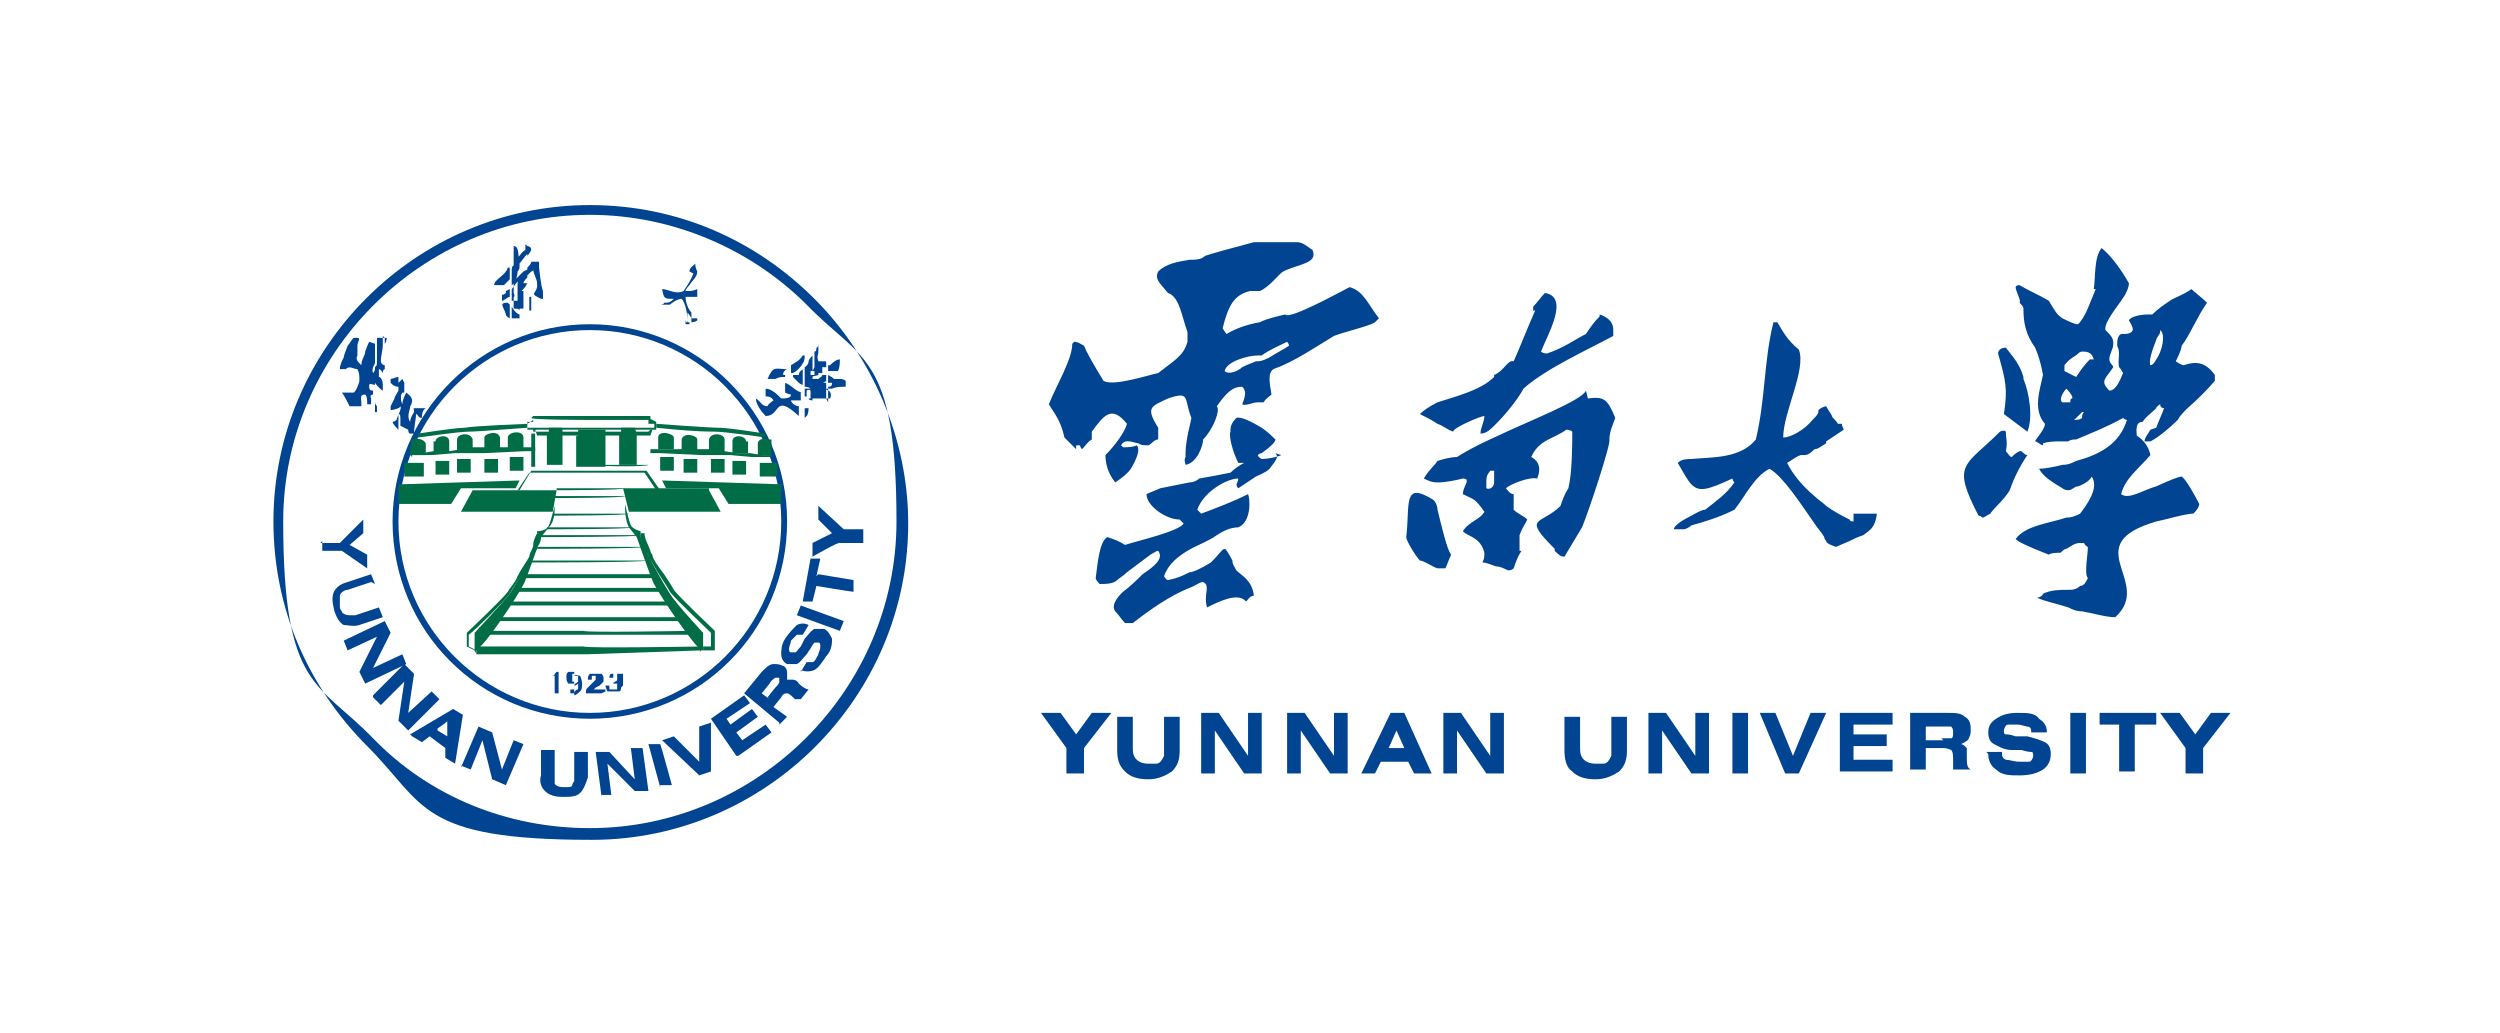 <?xml version="1.0" encoding="UTF-8"?>
<svg xmlns="http://www.w3.org/2000/svg" version="1.1" viewBox="0 0 128 52.9">
  <defs>
    <style>
      .cls-1 {
        fill: #006d46;
      }

      .cls-2 {
        fill: #004492;
      }
    </style>
  </defs>
  <!-- Generator: Adobe Illustrator 28.7.1, SVG Export Plug-In . SVG Version: 1.2.0 Build 142)  -->
  <g>
    <g id="_图层_1" data-name="图层_1">
      <g>
        <path class="cls-2" d="M30.2,11c-8.6,0-15.7,7.1-15.7,15.7s1.8,8.2,4.6,11.1c2.9,3,6.9,4.6,11.1,4.6,8.6,0,15.7-7.1,15.7-15.7s-1.8-8.2-4.6-11.1c-2.8-2.8-6.8-4.6-11.1-4.6ZM30.2,10.5c4.5,0,8.5,1.8,11.5,4.8,3,3,4.8,7.2,4.8,11.5,0,8.9-7.3,16.2-16.2,16.2s-8.5-1.8-11.5-4.8-4.8-7-4.8-11.5c0-8.9,7.3-16.2,16.2-16.2Z"/>
        <path class="cls-2" d="M30.2,16.6c5.5,0,10.1,4.5,10.1,10.1s-4.5,10.1-10.1,10.1-10.1-4.5-10.1-10.1c0-5.5,4.5-10.1,10.1-10.1h0ZM30.2,16.9c-5.4,0-9.8,4.4-9.8,9.8s4.4,9.8,9.8,9.8,9.8-4.4,9.8-9.8-4.4-9.8-9.8-9.8Z"/>
        <path class="cls-2" d="M29.4,35.5h0c0-.1.1-.2.2-.2,0-.1,0-.2,0-.3,0,0-.1.1-.2.1h0c0-.1.1-.1.2-.2,0,0,0,0,0-.1,0,0,0-.2,0-.2,0,0,0,0-.2,0h0c.1-.1.2,0,.3,0,0,0,.1.2.1.4s0,.3-.1.4c0,0-.2.2-.3.2ZM30.8,35.5h-.8c0-.2,0-.2.1-.3,0,0,.1-.1.2-.2,0,0,.1-.1.2-.2,0,0,0,0,0-.1,0,0,0,0,0-.1,0,0,0,0-.1,0s0,0-.1,0c0,0,0,.1,0,.2h-.2c0-.1,0-.2.1-.3,0,0,.2,0,.3,0s.2,0,.3,0c0,0,.1.1.1.2s0,.2,0,.2c0,0-.1.1-.2.2,0,0-.2.1-.2.1,0,0,0,0-.1.1h.6c0,.1,0,.1,0,.1ZM31.8,35.2c0,0,0,.2-.1.2,0,0-.2,0-.3,0-.1,0-.2,0-.3,0,0,0-.1-.2-.1-.3h.2c0,0,0,.1,0,.2,0,0,.1,0,.2,0s.1,0,.2,0c0,0,0,0,0-.2s0-.1,0-.1c0,0-.1,0-.2,0h0c0-.1.2-.1.2-.2,0,0,0,0,0-.2s0,0,0-.1c0,0,0,0-.1,0s-.1,0-.1,0c0,0,0,0,0,.2h-.2c0,0,0-.2.1-.2,0,0,.2,0,.3,0,.1,0,.2,0,.3,0,0,0,0,.1,0,.2s0,.1,0,.2c0,0,0,0-.2,0,0,0,.1,0,.2,0,0,0,0,0,0,.2h0ZM28.6,35.5h-.2v-.9h-.2c.1,0,.2,0,.2-.1,0,0,0,0,.1-.1h.1v1.1h0ZM29.4,34.4h0c0,.1,0,.1,0,.1,0,0,0,0-.1,0,0,0,0,0,0,.2s0,.1,0,.2c0,0,0,0,.1,0h0c0,.1,0,.1,0,.1-.1,0-.2,0-.3,0,0,0-.1-.1-.1-.3s0-.2.1-.3c0,0,.2,0,.3,0h0,0ZM29.4,35.4h0c0,.1,0,.1,0,.1-.1,0-.2,0-.2,0,0,0,0-.1,0-.2h.2s0,0,0,.1c0,0,0,0,.1,0,0,0,0,0,0,0Z"/>
        <path class="cls-1" d="M27.4,22.2v1.7c0,0-.2,0-.2,0v-1.7c0,0,.2,0,.2,0Z"/>
        <path class="cls-1" d="M27.3,23.8s2.4,0,3,0c.7,0,2.9,0,2.9,0h0c0,.1-2.3.1-2.9,0-.7,0-3,0-3,0,0,0,0-.1,0-.1Z"/>
        <path class="cls-1" d="M33.2,23.9v-1.6s0,0,0,0v1.6s0,0,0,0ZM28,22.2v1.6s.8,0,.8,0v-1.6s0-.3,0-.3h-.7s0,.3,0,.3h0ZM29.5,22.2v1.7s1.5,0,1.5,0v-1.9c-.1,0-1.4,0-1.4,0v.3c-.1,0-.1,0-.1,0ZM31.7,22.2v1.6h.9v-1.6s-.1-.3-.1-.3h-.7s0,.2,0,.2ZM26,22.4c0-.3.8-.4.8,0,0,.3,0,.6,0,.6h-.8c0-.2,0-.4,0-.6ZM34.5,22.4c0-.2-.8-.4-.8,0,0,.3,0,.6,0,.6h.8c0-.2,0-.4,0-.6ZM24.8,22.4c0-.2.7-.4.8,0v.6s-.8,0-.8,0c0-.2,0-.4,0-.6ZM35.7,22.5c0-.2-.7-.4-.8,0v.6s.8,0,.8,0c0-.2,0-.4,0-.6h0ZM23.4,22.5c0-.3.7-.4.8,0v.6s-.8,0-.8,0c0-.2,0-.4,0-.6ZM37.1,22.5c0-.3-.7-.4-.8,0v.6s.8,0,.8,0c0-.2,0-.4,0-.6ZM22.3,22.6c0-.3.7-.4.7,0v.6s-.8,0-.8,0c0-.2,0-.4,0-.6ZM38.2,22.6c0-.3-.7-.4-.7,0v.6s.8,0,.8,0c0-.2,0-.4,0-.6ZM21.1,22.5c.3-.1.6,0,.7.2v.6s-.8,0-.8,0c0-.2,0-.6.1-.8ZM39.4,22.5c-.3-.1-.6,0-.6.2v.6s.7,0,.7,0c0-.2,0-.6,0-.8ZM26.1,23.4h.7s0,0,0,0v.7s0,0,0,0h-.7s0,0,0,0v-.7s0,0,0,0h0ZM34.5,23.4h-.7s0,0,0,0v.7s0,0,0,0h.7s0,0,0,0v-.7s0,0,0,0h0ZM24.8,23.5h.7s0,0,0,0v.7s0,0,0,0h-.7s0,0,0,0v-.7s0,0,0,0ZM35.7,23.5h-.7s0,0,0,0v.7s0,0,0,0h.7s0,0,0,0v-.7s0,0,0,0ZM23.4,23.5h.7s0,0,0,0v.7s0,0,0,0h-.7s0,0,0,0v-.7s0,0,0,0ZM37.1,23.5h-.7s0,0,0,0v.7s0,0,0,0h.7s0,0,0,0v-.7s0,0,0,0ZM22.3,23.6h.7s0,0,0,0v.7s0,0,0,0h-.7s0,0,0,0v-.7s0,0,0,0ZM38.2,23.6h-.7s0,0,0,0v.7s0,0,0,0h.7s0,0,0,0v-.7s0,0,0,0ZM20.8,23.7h.9s0,0,0,0v.7c0,0,0,0-.1,0h-.9c-.1,0,0,0,0,0v-.7c0,0,.1,0,.2,0h0ZM39.7,23.7h-.8s0,0,0,0v.7c0,0,0,0,.1,0h.8c.1,0,0,0,0,0v-.7c0,0-.1,0-.1,0h0ZM20.4,24.7v1.1s2.7,0,2.7,0l.5-.8h2.8c0,0,.2-.4.2-.4l-6.2.2ZM40,24.7v1.1s-2.7,0-2.7,0l-.5-.8h-2.7c0,0-.2-.4-.2-.4,0,0,6.2.2,6.2.2Z"/>
        <path class="cls-1" d="M24.2,25.1l-.6,1.1h4.7c0,0,.2-1.1.2-1.1h-4.3ZM36.3,25.1l.6,1.1h-4.7s-.3-1.2-.3-1.2h4.4c0,.1,0,.1,0,.1ZM27,21.7s-2.7.1-3.2.2c-.5,0-2.4.3-2.4.3v.2s2.1-.3,2.6-.3c.5,0,2.9-.2,3-.2,0-.1,0-.2,0-.2ZM33.6,21.7s2.7.2,3.2.2c.5,0,2.4.3,2.4.3v.2s-2.1-.3-2.6-.3c-1,0-2-.1-3-.2,0,0,0-.2,0-.2ZM27.2,21.4h0c0,.1,2.8.1,3.1.1.3,0,3,0,3,0v-.2s-2.9,0-3.1,0c-.2,0-2.9,0-2.9,0h0Z"/>
        <path class="cls-1" d="M28.5,25h3.5c0,.1-3.5.1-3.5.1h0ZM28.4,25.4h3.6c0,.1-3.6.1-3.6.1h0ZM28.4,25.9h3.7s0,0,0,0h0c0,0,0,0,0,0h-3.7s0,0,0,0h0c0,0,0,0,0,0ZM28.3,26.3h3.9c0,.1-3.9.1-3.9.1h0c0-.1,0-.1,0-.1ZM28,27h4.4c0,.1-4.4.1-4.4.1,0,0,0-.1,0-.1ZM27.6,27.4h5.3c0,.1-5.3.1-5.3.1h0ZM27.5,28h5.5c0,.1-5.5.1-5.5.1h0ZM27.2,28.7h5.9c0,.1-5.9.1-5.9.1h0ZM26.9,29.4h6.5v.2h-6.5s0-.2,0-.2ZM26.5,30.1h7.3v.2h-7.3v-.2ZM25.6,31.6h4.4c0,0,4.8,0,4.8,0v.2s-4.7,0-4.7,0h-4.5v-.3h0ZM25,32.3h4.9c0,.1,5.4,0,5.4,0v.2s-5.3,0-5.3,0h-5c0-.1,0-.3,0-.3ZM24.4,33.1h5.5c0,.1,6,0,6,0v.2s-5.9.2-5.9.2h-5.6c0-.1,0-.4,0-.4h0ZM26.1,30.8h3.9c0,0,4.3,0,4.3,0v.2s-4.2,0-4.2,0h-4c0,0,0-.3,0-.3ZM27.2,21.6h-.2c0,.1,0,.3,0,.3h0c.3,0,2.9,0,3.2,0s2.9,0,3.3,0h0c0,0,0-.2,0-.2h-.3v-.3l.4.2h0s0,0,0,0h0v.2h0c0,.1,0,.2,0,.2h0s-3.1,0-3.4,0-3.2,0-3.2,0h0s0,0,0,0h0s0-.3,0-.3h0s0,0,0,0l.3-.2s0,.1,0,.1Z"/>
        <path class="cls-1" d="M27.3,21.9v.2c.1,0,3,0,3,0h2.9c0,0,.1-.1.1-.1h.1c0,0-.1.3-.1.3h0s0,0,0,0h-2.9c0,0-2.9,0-2.9,0h0s-.1-.3-.1-.3c0,0,.1,0,.1,0ZM26.6,25.1l.6-1h0s0,0,0,0h2.9s3,0,3,0h0s.7,1,.7,1h-.2s-.6-.9-.6-.9h-3c0,0-2.9,0-2.9,0l-.6.9h-.2ZM24.4,33.3h-.1s0-.9,0-.9c0,0,1.4-1.5,1.8-2,.2-.3,1.5-2.5,1.5-3,0-.1,0-.1-.1-.1,0,0,0-.1,0-.1,0,0,.5,0,.6-.3.1-.2.3-1,.3-1,0,.3,0,.8-.3,1.1l-.4.5s-.7,2-.8,2.2c0,.2-1.6,2.7-2.3,3.4-.1.1,0,.3,0,.3h0ZM35.9,33.3h.1v-.9s-1.4-1.5-1.7-2c-.2-.3-1.5-2.5-1.5-3,0-.1,0,0,0,0,0,0,0-.2,0-.2,0,0-.4-.1-.5-.3-.1-.2-.3-1.1-.3-1.1,0,.3,0,.8.2,1.2l.4.5s.7,2,.8,2.2c0,.2,1.7,2.8,2.4,3.5.1.1,0,.2,0,.2h0Z"/>
        <path class="cls-1" d="M28.5,24.3v.7c-.1,0,0,0,0,0v-.7c0,0,0,0,0,0h0ZM31.9,24.4v.6c0,0,0,0,0,0v-.7c0,0,0,0,0,0ZM24.3,33.3l-.4-.2h0s0,0,0,0v-.7s0,0,0,0h0s1.8-1.7,2.1-2.1c.1-.2.4-.5.5-.8.2-.4.5-.8.6-1,0-.2.2-.4.2-.6,0-.2.1-.4.2-.6h.2c0,.3,0,.5-.2.7,0,.2-.2.4-.3.6,0,.2-.3.6-.6,1-.2.3-.4.6-.5.8-.3.4-1.8,1.9-2.1,2.1v.6s.4.2.4.2c0,0,0,.2,0,.2ZM35.9,33.1h.5s0-.7,0-.7c-.2-.2-1.8-1.7-2.1-2.1-.1-.2-.3-.5-.5-.8-.2-.3-.4-.7-.6-1,0,0,0-.1-.1-.2-.2-.3-.3-.6-.3-1h.2c0,.3.2.6.3.9,0,0,0,.1.1.2,0,.2.3.6.6,1,.2.3.4.6.5.8.3.4,2.1,2.1,2.1,2.1h0c0,0,0,.8,0,.8h0c0,0,0,.2,0,.2h-.6s0-.2,0-.2ZM21,23.3h1.1c0,0,1.2-.1,1.2-.1h1.5c0,0,2.1-.1,2.1-.1h.5v-.2s-1.7,0-1.7,0h-1.5c0,0-1.2.2-1.2.2h-.8s-.6.1-.6.1h-.5s0,.2,0,.2ZM39.5,23.4h-1c0,0-1.1-.1-1.1-.1h-1.5c0,0-2.1-.1-2.1-.1h-.5v-.2s1.7,0,1.7,0h1.5c0,0,1.2.2,1.2.2h.7c0,0,.6.1.6.1h.5s0,.2,0,.2Z"/>
        <path class="cls-2" d="M44,27.8h-1c0-.1-1.4.7-1.4.7v-.7c0,0,1-.5,1-.5l-.7-.7v-.7c0,0,1.3,1.2,1.3,1.2h1c0,.1,0,.7,0,.7ZM41.9,29.4l1.8.3v.6c-.1,0-1.9-.3-1.9-.3l-.2.8h-.5c0,0,.4-2.2.4-2.2h.5c0,0-.2.9-.2.9h0ZM43,32.3l-2.2-.8.2-.5,2.2.8-.2.5ZM41,34.4l.3-.5h0c.1,0,.2,0,.3,0,.1,0,.2-.2.3-.4,0-.1.1-.2.1-.4,0-.1,0-.2-.1-.2,0,0-.1,0-.2,0,0,0-.1.1-.2.3l-.2.3c-.2.2-.3.4-.5.5-.2,0-.3,0-.5,0-.2-.1-.3-.3-.3-.5,0-.2,0-.5.2-.8.2-.3.4-.5.6-.7.2-.1.4-.1.6,0h0s-.3.5-.3.5c0,0-.2,0-.3,0,0,0-.2.2-.3.3,0,.1-.1.3-.1.4s0,.2.1.2c0,0,.1,0,.2,0s.1-.1.3-.3l.2-.4c.2-.2.3-.4.5-.5.2,0,.3,0,.5,0,.2.1.3.3.4.5,0,.2,0,.6-.3.9-.2.3-.4.6-.6.7-.2.1-.5.1-.7,0,0,0,0,0,0,0ZM39.9,37l-1.8-1.5.9-1.1c.2-.2.4-.4.6-.4.2,0,.3,0,.5.1.1,0,.2.2.2.3,0,.1,0,.2,0,.4,0,0,.2,0,.3,0,0,0,.2,0,.3.2,0,0,0,0,0,0,.2.2.4.3.5.3l-.4.5c0,0-.1,0-.2,0h-.1c-.2-.2-.3-.3-.4-.3s-.2,0-.3.2h0s-.4.5-.4.5l.7.5-.4.4ZM39.3,35.7l.4-.5c.1-.1.2-.2.2-.3s0-.1,0-.2c0,0-.1,0-.2,0,0,0-.2.1-.3.3l-.4.5s.4.3.4.3ZM37.7,38.7l-1.3-1.9,1.7-1.2.3.4-1.2.8.2.3,1.1-.8.3.4-1.1.8.3.4,1.2-.8.3.4-1.7,1.2h0ZM35.7,39.6l-1.8-1.7.6-.2,1.3,1.3v-1.8s.6-.2.6-.2v2.5s-.6.2-.6.2h0ZM33.8,40.3l-.6-2.2h.6c0-.1.6,2.1.6,2.1h-.6ZM30.8,40.8l-.3-2.3h.7c0,0,1.3,1.4,1.3,1.4l-.2-1.6h.6c0,0,.3,2.2.3,2.2h-.7c0,0-1.4-1.4-1.4-1.4l.2,1.6h-.5ZM28.4,38.4v1.2c0,.2,0,.4,0,.5,0,.1.2.2.4.2.1,0,.2,0,.3,0,0,0,.2,0,.2-.1,0,0,0-.1.1-.2,0,0,0-.2,0-.3v-1.2c0,0,.7,0,.7,0v1.3c-.1.3-.2.6-.4.8-.2.2-.5.2-.9.2-.4,0-.7-.1-.9-.3-.2-.2-.3-.5-.2-.8v-1.3c0,0,.7,0,.7,0h0ZM23.6,39.3l.9-2.1.7.3.5,1.9.6-1.5.5.2-.9,2.1-.7-.3-.5-2-.6,1.5s-.5-.2-.5-.2ZM21,37.6l2.2-1.3.5.3-.4,2.5-.5-.3v-.5c0,0-.8-.6-.8-.6l-.4.3-.5-.3ZM22.4,37.4l.5.3v-.8c.1,0-.5.4-.5.4ZM19.1,35.6l1.6-1.6.5.5-.3,2,1.2-1.1.4.4-1.6,1.6-.5-.5.3-2-1.2,1.2s-.4-.4-.4-.4ZM17.6,32.8l2.1-1,.3.6-.9,1.8,1.5-.7.2.5-2.1,1-.3-.6.9-1.8-1.5.7-.2-.5ZM19,29.8l-1.2.4c-.2,0-.4.2-.4.3,0,.1,0,.3,0,.5,0,.1,0,.2.1.3,0,.1.2.2.4.2,0,0,.2,0,.3,0l1.2-.4.2.5-1.2.4c-.3.1-.6,0-.8,0-.2-.1-.4-.4-.5-.8-.1-.4-.1-.7,0-.9.1-.2.3-.4.7-.5l1.2-.4.2.5h0ZM16.4,27.8h1c0,0,1.2-1.2,1.2-1.2v.7c0,0-.7.6-.7.6l.9.5v.7c0,0-1.3-.9-1.3-.9h-1c0,0,0-.5,0-.5h0ZM20.5,21.8c0-.1,0-.2,0-.3,0-.2,0-.3-.1-.3,0,0,0,0,0,0h0c0,.1,0,.2,0,.4v.2c0,0,0,.1,0,.2h0c-.1-.1-.3-.3-.3-.4,0,0,.1,0,.2-.1,0-.1.3-.6.2-.7,0,0,0,0,0,0,0,.1-.4.2-.5.2h0c0-.2,0-.2,0-.2,0,0,.2-.4.2-.4,0-.1.1-.2.2-.4v-.2s0,0,0,0c-.2,0-.3-.1-.4-.2v-.2c.1,0,.3-.1.4-.1t0,.3c0,0,.2-.2.2-.2,0,0,0,0,.1.2,0,.2,0,.3,0,.5,0,0,0,0-.1,0-.1.1-.1.4,0,.6h0c0-.2.1-.4.2-.6,0,0,.3.2.3.4,0,0,0,.2-.1.3,0,.2-.2.5,0,.8h0q0-.2.2-.5c0-.2-.1-.2.1-.2,0,0,0,0,.1,0,.1,0,.2,0,.4,0h0c-.2.1-.2.4-.2.5-.2,0-.2-.2-.3-.2,0,.3-.1.6-.1,1,0,0,0,0,0,0,0,0-.1,0-.2,0-.1,0-.1-.2-.1-.2ZM19.7,20.1s0,0,0,0c0,0,0-.2,0-.3v.3h0ZM19.7,19v-.2s0,0,0,0h0c0,.1,0,.1,0,.1,0,0,0,0,0,0ZM19.7,17.6v-.3h.1c0,0,0,.2-.1.3h0ZM19.7,20.8s0,0,0,0c0,0,0,0,0-.1h0ZM19.7,19.5h0q0,0,0-.1h0s0,0,0,0v.2h0ZM19.7,17.3c-.2,0-.3,0-.4,0,0,0,0,.2,0,.3v1h0c0-.1,0-.2,0-.4,0,0,0,0,0,0,0,0,0,.2,0,.3,0,.2,0,.2-.1.3v.8s0,0,0,0c0,0,.2.3.4.4v-.3s0,0,0,0c0-.2-.1-.4-.2-.4,0-.2,0-.3,0-.4,0,0,.1,0,.2.2,0,0,0-.2.1-.2v-.2c-.1,0-.2-.1-.2-.2,0-.3.1-.6.1-.8,0,0,0-.1,0-.2v-.3s0,0,0,0ZM19.2,21v-.4s0,.1.1.2q0,0,0,.3c0,0-.1,0-.1,0ZM19.2,20.4v-.2s0,0,0,0c0,0,0,0,0,.1,0,0,0,0,0,0ZM19.2,17.6v1c0,0-.2.3-.1.5,0,0,.1-.1.1-.2v.8c-.2,0-.2-.1-.3,0,0,.2,0,.3.2.3,0,0,0,0,0,0v.2s0,0,0,0c0,0-.2,0-.1.2h0c0,0,0,0,0-.1,0,0,0,0,0,0v.4c0,0-.2,0-.2,0,0-.2,0-.4-.1-.5-.3,0-.2.2-.2.4,0,0,0,0,0,0,0,0,0,.1,0,.2h0s0,0,0,0,0,0,0,0c0,0-.1,0-.2,0-.2,0-.3,0-.4,0-.1-.2-.3-.6-.4-.7h0c0,0,0,0,.1,0q.1,0,.5,0c.1,0,.3-.5.3-.6,0-.3,0-.4-.1-.6-.2,0-.4-.2-.6,0-.2,0-.2,0-.3,0h0c0-.2.1-.4.2-.6h0q0-.1.2-.6c.1-.1.2-.3.3-.4,0,0,.1,0,.2,0,.2,0,0,.2,0,.4,0,0,0,.4,0,.5-.1.2,0,.3.2.5,0,0,0,0,0,0,0-.3.2-.5.2-.7,0,0,.1-.3.2-.5ZM41.9,20.5c0,0,.1,0,.2,0,0,0,0,0,0,0,0,0-.1,0-.2,0ZM39.3,19.4h.4c-.2,0-.3,0-.4,0h0ZM39.7,19.4h-.4s0,0,0,0h0c0,0,0,0,0,0,.3-.7.4-.5,1-.5t0,0c0,0-.1,0-.2.2,0,0,0,0,0,.1h.1c0,0,0,0,0,.1-.2,0-.3,0-.5.1h0ZM40.5,19.1c0-.1,0-.2,0-.4.3-.2.4-.2.6-.5,0,0,0,0,.1,0,0,.1,0,.3-.1.4,0,0,0,0,0,0-.1.2-.3.4-.5.5ZM35.7,16.4h0c0,0,0,0,0,0,0,0,0,0,0,0ZM35.7,15.2v-.4s0,0,0,0c0,0,0,0,0,.1h0s0,0,0,.1c0,0,0,0,0,0h0c0,0,0,0-.1.1ZM35.7,14.8s0,0,0,0c0,0,0,0,0,.1h0c0,0,0,0,0-.1h0s0,0,0,0ZM35.7,14h0c0-.1,0-.1,0,0,0,0,0,0,0,0ZM35.3,16.5h.2s0,0,0,0c0,0-.1,0-.2,0,0,0,0,0,0,0ZM35.7,13.9h0c0,.3-.3.5-.4.7v-.7c0-.2.2-.3.3-.4,0,0,0,0,0,0,0,.1,0,.2.1.4ZM35.7,14.8h0s0,0,0,0c0,0-.2.1-.4.1v.3c0,0,.2,0,.3,0,0,0,0,0,.1,0v-.4s0,0,0,0c0,0,0,0,0,0,0,0,0,0,0,0ZM35.7,16.3c0,0-.1,0-.3,0,0,0-.1-.2-.2-.3v.5h.2s0,0,0,0c0,0,0,0,0,0,0,0,.2,0,.3-.1,0,0,0,0,0,0ZM35.3,16.5h.2s0,0,0,0h-.2ZM35.3,15.2h0c0,0,.2,0,.3,0,0,0,0,0,0,0,0,0-.3,0-.3,0ZM35.1,16.5h.2c0,0-.1,0-.2,0ZM35.3,13.9v.7c0,0-.2.2-.2.3,0,0,.1,0,.2,0v.3h0c0,0-.1,0-.2,0,0,.2.1.6.3.8v.5h-.2c-.1,0,0,0,0-.1h0c0-.3-.1-.9-.3-1.1-.2,0-.5.2-.6.3-.2,0-.4,0-.5,0h0c0,0,.2,0,.2-.1.2,0,.3,0,.5-.2,0,0,0,0,0,0-.5,0-.5,0-.6-.5.3,0,.7.3,1.1.1.2-.3.4-.6.5-.9h0ZM35.3,15.2h0s0,0,0,0h0ZM35.3,16.5h-.2c-.1,0,0,0,0-.1h0c0,0,0,0,0,.2h.2s0,0,0,0ZM33.5,15.4c0,0,.2,0,.2,0h-.2ZM33.5,15.4h0c0,0-.2,0-.2,0,0,0,0,0,0,0,0,0,.1,0,.2,0h0c0,0-.2,0-.2,0,0,0,0,0,0,0q0,0-.1,0s.2,0,.3,0ZM27,15.9h0c0,0,.2,0,.2,0h0c0,0-.1,0-.2,0h0ZM27,15.9h.2c0-.1,0-.2,0-.3h0c0,0,0-.1,0-.2,0,0,0-.2,0-.2,0,0,0,0-.1,0v.7h0ZM27,14.7h0c0-.1,0,0,0,0h0,0ZM27,14.1v-.4c.1-.1.2-.2.2-.3.2,0,.2,0,.4,0,0,0,0,.2,0,.3,0,0,.1,1,.2,1.2,0,.2,0,.3,0,.4,0,0,0,0-.1,0h0c-.6-.3-.3-.2-.2-.6,0,0,0-.2,0-.2,0-.2-.2-.5-.2-.7,0,0,0,0,0,0,0,0,0,.1-.1.1h0ZM27,13v-.4c0,0,.2,0,.2.2,0,0-.1.2-.2.3h0ZM27,12.6v.4c-.2.2-.3.4-.5.6v-.4c.2-.2.2-.3.4-.4,0,0,0-.2,0-.3h0ZM27,13.8v.4c0,0-.2.2-.2.3,0,0,.1,0,.2,0h0c-.1.2-.2.3-.3.4,0,0,0,0,.1,0,0,0,0,0,0,.2,0,0,0,0,0,0v.7c0,0-.1,0-.2,0,0,0,0,0,0,.1,0,0,.1,0,.2,0h0c0,0-.1,0-.2,0,0-.1-.2-.1-.3-.1v-.2c0,0,0,0,0-.2,0,0,0,0,0,0v-.2h0c.1,0,0-.2,0-.2h0v-.6c.2-.2.4-.4.5-.5h0ZM26.2,16.3s0,0,0,0v-.6c.1.2.3.4.4.4v.2c0,0-.2,0-.3,0ZM26.6,13.3v.4c0,0,0,.1-.1.2,0,.2-.1.6-.3.7,0,0,0-.2,0-.2h0v-.6c0,0,0-.2.1-.2,0-.2,0-.5,0-.7h0c0-.1,0-.2,0-.3.3,0,.2.5.3.7,0,0,0,0,0,0h0ZM26.6,14.3c-.2.2-.3.4-.4.5v.4s0,0,0,0h0c0,0,0,.1,0,.2.1,0,.1,0,.3,0v-.2c0-.1,0-.1,0-.2,0,0,0,0,0,0v-.6s0,0,0,0ZM26.6,15.5v.2s0,0,0,0c0,0,0-.1,0-.2ZM26.1,16.3c0,0-.2-.1-.2-.2-.1-.4-.4-.6.1-.6,0,0,0,0,.1.1v.6h0ZM26.1,13.7v.6c0,0-.3.3-.3.3-.1,0-.3,0-.5,0,0-.3.6-.5.7-.9,0,0,0,0,0,0ZM26.1,14.8v.4c-.1,0-.3.2-.4.2,0-.2,0-.2,0-.3,0,0,.1,0,.2-.1,0,0,0,0,0-.1h0Z"/>
        <path class="cls-2" d="M42.4,20.6v-.8c.1,0,.2,0,.2-.2,0,0-.1,0-.2,0v-.3s0,0,0,0c0,0,0,0,0-.1,0,0,.2.1.3.2,0,0,.2,0,.3,0,0,0,.2,0,.3.1,0,0,0,.2,0,.3-.2,0-.5,0-.7.1t-.2,0,0,.1c.1,0,.2.2.1.4t0,0c-.1,0-.2,0-.2,0ZM42.4,19v-.3s0,0,.1,0h0c.1-.1.3-.3.5-.3,0,.2,0,.4-.1.6,0,0-.1,0-.2,0,0,0-.2,0-.3,0ZM41.6,19s0,0,.1,0c0,0,0,0,0,.2h-.2v1c0,0,.1,0,.2,0,0,0,0,0,0,0,0,0-.2,0-.2,0v.2c0,0,.2,0,.3,0,0,0,.1,0,.2,0,0,0,0,0,0,0,.1,0,.2,0,.3,0v-.8c0,0-.2,0-.2,0,0,0,.1,0,.2-.1v-.3s0,0,0,0c0,0,0,0-.2,0,0,.1-.1.1-.2.2,0,0,0,0,0,0-.1,0-.2,0-.3,0,0-.2,0-.1.3-.2,0,0,0,0,0-.1h.2c0-.1,0-.2,0-.3,0,0,0,0,.2,0v-.3c-.1,0-.3,0-.4,0-.1-.3,0-.3,0-.5,0-.1,0-.3,0-.4,0,0,0,0,0,0,0,0,0,.2-.1.2h0c0,.1,0,.2-.1.2v.8h0ZM41.5,19.2q0,0,0-.2s0,0,0,0c0,0,.1,0,.1,0v-.8c0,0-.2.2-.2.3,0,.2-.2.3-.2.3,0,0,0,0,0,0v.3s0,0,0,0q0,0,0,.1h0v.6c0,0,.2,0,.3.1,0,0,0,0,0,0-.1,0-.2,0-.3,0v.4s0,0,.1,0c0,0,0-.2,0-.3,0,0,.1-.1.2,0,0,0,0,0,0,0v-1s0,0-.1,0ZM41.6,20.3v.2c0,0-.2,0-.2-.1,0,0,.1,0,.2,0ZM41.2,21.4v-.5c.1,0,.1,0,.2,0,0,0,0,.3-.1.4h0ZM41.2,18.9v.3c0,0,0,0,0,0v-.3s0,0,0,0ZM41.2,19.3s0,0,0,0v.2s0,0,0,0h0s0,0,0,0v.3s0,0,0,0c0,0,0-.6,0-.6ZM41.2,20.1v.4h0v-.4s0,0,0,0ZM41.2,20.9v.5s0,0,0,0v-.5s0,0,0,0ZM41.1,18.9v.5h0s0,0,0,0v.3c-.1,0-.2-.1-.3-.2,0,0,0,0,0,0,0,0-.1-.1-.2-.2h0s0,0,0-.1c0,0,.2,0,.3,0,0-.2.2-.3.3-.3h0ZM41.1,20.1c-.3,0-.6-.4-.9-.5,0,.1,0,.3,0,.5,0,0,.2.1.3.1,0,.2-.3.2-.5.2-.2-.2-.5-.5-.8-.5,0,0,0,0,0,0,0,.1,0,.2,0,.4t.1,0c0,0,.2,0,.3.2,0,0,0,0,0,0,0,0-.3.2-.3.3-.3,0-.3-.2-.6-.4,0,0,0,0,0,0,0,.3.3.7.5.9.8,0,.4-1.2,1.7,0h0s0,0,0,0v-.5s0,0,0,0c-.2,0-.4-.2-.4-.3.1,0,.3,0,.5,0v-.4s0,0,0,0ZM102.3,18.1s0-.3.4-.3c.3.4.7.8.9,1.5,0,0,0,0,0,.1.3.7.5,2,.2,2.7-.4-.3-.8-.6-1.2-.9.2-1.3.1-1.7-.3-3.1ZM103.4,23.1c-.2.1-.3.2-.4.3-.1,0-.2-.2-.3-.3.1-.5,0-.6,0-1q-.1-.1-.3,0c-1.8,1.8-2.5,1.6-1.1,4.3,0,0,0,0,0,0,0,0,.1,0,.2.1.1,0,.2-.1.4-.2.2-.3.7-.7,1-1.2.2-.6.5-1.2.9-1.8-.1,0-.2-.1-.3-.2ZM110.4,21.9c.1-.3.3-.7.4-1,0,0-.2,0-.2-.2,0,0-.2.1-.2.2-.3.3-.5.4-.7.7-.4,0-.3.5-.3.7.3.2.6.5.7,1-.6.7-1.3,1.2-1.5,2,.4.3,1.1-.2,1.8-.4,0,0,0,0,0,0q1.1-.5,1.3-.5c.2.1.7,1,.9,1.4q0,.2-.3.5s0,0-.1,0c-.7.1-1.3.3-1.8.4-4.1,1.2-.1,3.1-2.1,4.9-.5,0-1.1-.2-1.7-.3-.3,0-.5-.1-.7-.2-.6-.2-1.2-.3-1.6-.5.1,0,.3-.1.3-.2.4-.2.9-.2,1.2-.2.3,0,.5,0,.7-.2.2,0,.3-.2.4-.4-.2-.2,0-1.2,0-1.6,0,0-.1,0-.2-.2,0,0-.1,0-.2,0-.3,0-.5.2-.7.3-.1,0-.2.1-.3.2q-.5,0-.6.1c-.5-.2-1-.4-1.4-.6,0,0-.2-.1-.3-.2.5-.7,1.7-.8,2.6-1.1.3,0,.5-.1.7-.2,0,0,0,0,0,0,.3-.4,1-1.3.6-1.9-.1.2-.4.4-.7.5-.2,0-.3.2-.5.2,0,0-.2,0-.3-.1-.5-.3-1-.6-1.2-1,.3,0,.8-.1,1.2-.2.3,0,.5-.1.7-.2,1.1-.3,2.2-.8,2.6-2.1,0,0-.1,0-.2-.1-.9.5-1.7.8-2.4,1.1-.1,0-.3,0-.4.1,0,0,0,0-.1,0,0,0-.2,0-.3,0-.3,0-.6,0-.9.1,0,0,0,0,0,.1-.1,0-.3-.2-.4-.2,0-.1.5-.6.5-.9-.6-.7-.3-1.6-.1-2.5,0,0-.1-.7-.4-1.4-.5-.7-.6-1.3-.6-2,0-.1-.1-.2-.2-.3.1-.1-.2-.6-.2-.8,0,0,0-.1.2-.1.5.3,1,.5,1.5.8.3.5.4.7.7.9.2.1.4.2.7.3,0,0,0,0,.1,0,.4-.4.6-1.1.9-1.8,0,0,0,0-.1,0,.1-.6,0-1.6.4-2.1.5.4,1,1.1,1.4,1.8,0,.2-.1.4-.2.6-.3.5-1.1,1.4-1,1.8.3.3.4.4.4.7,0,.3-.2.5-.2.8h0c0,.2.2.3.2.4-.4.6-.7.7-.2,1.2.3,0,.5-.4.7-.9,0,0-.1-.2-.2-.3-.1-.4.1-.7-.1-1.1,0-.2,0-.5.2-.6.3,0,.5,0,.6-.2,0-.2-.1-.3-.2-.5.1-.2.6-.3,1-.3,0,0,.1,0,.2,0,.3-.3.6-.5.9-.7.3-.2.7-.3,1.1-.6.2.2.5.4.8.7-.5.7-.9,1.7-1.3,2.2q0,.2-.3.8.3.2.4.2c.6-.2,1.1-.2,1.6.5q0,0,0,.3-.6.7-1.4,1.4c-.2.2-.4.4-.5.6-.4.4-1,.9-1.4,1.1-.1,0-.2,0-.3,0,0-.2.2-.4.3-.6h0ZM106.1,20.3q-.1-.2-.3-.4s0,0,0,0c-.2.2-.4.6-.2.7,0,0,.1,0,.2,0h.2c0-.1,0-.2.1-.2ZM106.7,21.1s0,0-.1,0h0c-.1.1-.3.3-.4.4.1,0,.3,0,.4-.1h0c0-.1,0-.2.1-.3h0ZM107.2,18.4c-.1-.4-.4-.4-.6-.4,0,0-.1,0-.2.1-.2.2-.4.2-.7.6,0,.1,0,.2,0,.3.4.2.4.2.6.3,0,0,0,0,0,0,.2-.3.4-.6.7-.9ZM110.6,17c0,.1-.2.3-.2.4-.2.5-.4,1.1-.3,1.3.1,0,.2-.1.3-.3.3-.4.5-1.3.2-1.5ZM76.5,24.7c0,.2-.2.4-.4.3,0-.7,0-.6.2-.9,0,0,.1,0,.2,0,0,0,0,0,0,0,0,0,0,.3,0,.5ZM81.2,20c-.2.5-2.8,1.5-4.7,2.4-.9.4-1.6.8-1.9,1-.3,0-.7.1-1,.2h0c-.2.3-.4.4-.7.9.2.1.4.2.7.2.4,0,.9-.1,1.3-.2,0,0,.2,0,.2.1,0,.2-.2.4-.2.7.6.3.6.2,1.1.9-.2.4-.8.5-1.1,1,.3.3.9.3,1.1,1.1,0,.2,0,.3-.1.5.2,0,.4.1.7.2.2,0,.4.1.6.2,0,0,0,0,0,0,.1,0,.2,0,.3-.1.1-.3.2-.6.4-.9,0,0,0,0-.1,0v-.8c.1-.3.3-.6.4-.8-.2-.2-.5-.3-.7-.5,0-.4,0-.6,0-.8-.2,0-.3-.2-.4-.3.2-.2,1.2-.6,1.6-.5.3-.7-.1-1-.3-1.1.4-.9,1.1-.9,1.8-1.4,0,0,.2,0,.3.1,0,.6,0,2.1-.2,2.9-.2.3-.3.6-.4.9-1,1-2,.5-.3,2.2,0,0,0,0,0,.1.2.2.3.3.5.3.3-.5.6-1,.9-1.5.3-.7,1.5-4.3,1.4-4.5,0-.4.2-.8.3-1.1-.4-1-.6-1.1-1.4-1ZM81.9,16.2c-.3.3-.5.6-.7.9-.6.3-1.1.7-2,1,0,0-.2,0-.3-.1.3-.8,1.5-2.8.2-3-.2.2-.4.5-.6.7,0,0,0,0,0,.1,0,0,0,0,0,.1,0,0,0,0,.1,0-.4.9-.7,1.7-1.1,2.6-.3-.1-.5.5-1,.7,0,0,0,0,0,.1-.7.7-2,1-2.9,1.3-.4.2-.7.4-.9.6.4.2.6.3.9.5.3.1.5.3.8.4,0-.2,1.4-.8,1.6-.8,0,.3-.2.6-.2.9.3,0,.5-.2.8-.5.6-.6,1.2-1.4,1.4-1.8,1.1-1,3.3-2,4.6-2.7,0-.1,0-.2,0-.3h0c0-.5-.4-.7-.7-.8h0ZM73.4,25.6c-1.6-1-1.2.2-1.4,1.9,0,.2.5,1,.7,1.2.2,0,.6.3.9.4.2,0,.3,0,.4,0,.1-.2.2-.5.3-.7-.2-.2-.5-1.5-.7-2.3,0-.2-.1-.4-.2-.5ZM94.9,26.7c0,0-.2,0-.2-.1-.4-.2-.8-.4-1.2-.7-.2-.2-.4-.3-.6-.5-.6-.5-1.1-1.1-1.4-1.7.2-.1.4-.3.7-.4,0,0,.1,0,.2,0,.2,0,.4-.2.5-.3.2,0,.4-.2.6-.3,0,0,0,0,0-.1.3-.2.6-.4.9-.6,0,0-.1-.2-.1-.3,0,0-.1,0-.2,0-.1-.2-.3-.3-.3-.4-.1-.2-.2-.3-.3-.5,0,0,0,0,0,0-.1,0-.3.1-.4.2,0,0,0,0,0,.1,0,.1-.2.3-.3.4-.4.5-1.1.9-1.5.9,0-1.3,1.2-3.5.8-4.5-.6-.5-.8-.9-1.1-1.4,0,0-.2,0-.2,0-.5,2-.4,3.9-.9,6-.8,1-2.3.9-3.3,1-.2,0-.5,0-.7.2.3.5.5.9.7,1.1.4.4.8.3,2.1-.3,0,0,0,.1.1.2-.4.6-1,1-1.5,1.4-.2,0-.5.2-.7.3-.4.2-.9.5-.9.7q.2,0,.5,0c.1,0,.3-.1.4-.2.7-.2,1.4-.4,2.2-.8.5-.6,1-1.7,1.8-2.1.7.4,1.6,1.8,2.3,2.8.2.3.4.5.5.7,0,0,0,.1.1.2,0,.1.2.2.5.3l.7-.3c.2-.1.4-.2.7-.3.4-.3.6-.4.7-1.1-.3,0-.5,0-1.2,0ZM65.3,23.2c.2.2,0,.4-.3.8-.2.2-.5.3-.7.4-.3.2-.6.4-.9.6-.2-.2,0-.3,0-.5-.6,0-1.8.7-2.1,1.6,0,0,.1.1.2.2.8-.3,1.6-.6,2.4-1,.1.2.2,1.4-.5,1.7-.4,0-.8.2-1.1.4-.4.3-1,.5-1.5.8-.5.3-1,.7-1.2,1.3,0,0,.1.2.2.2.5-.1.7-.2,1.1-.4.2,0,.6-.2,1.1-.5.8-.8.6-1,1.1-.1,0,.2.1.3.2.5.3.3.8.5.9,1.3-.2,0-.3.2-.4.3-.4-.5-1.4,0-2,.3-.2-.7.2-1.1-.2-1.3-.2,0-.4.2-.7.3-1,.4-2,1.1-2.9,1.8-.1,0-.3,0-.4,0-.2-.2-.3-.4-.5-.6-.3-.4.4-1,.4-1,.4-.3.7-.6,1-.9.6-.4,1.1-.8.8-1.2-.1,0-.2.1-.4.2,0,0,0,0,0,0-.4.3-.8.6-1.2.9-.2.2-.4.3-.5.4-.2.2-.6.2-.9.2,0,0-.2-.2-.2-.3.1-.8.2-1.9.6-2.1.3.1.6.2.9.4.6-.2,2.8-.7,3-1.1,0,0-.2-.2-.2-.2-.7,0-1.7-.7-1.7-1.3.2-.1.5-.2.7-.3,0,0,1-.2,1.5-.3.3,0,.5-.2.5-.2.6-.1,1.1-.2,1.6-.3.2-.2.5-.4.7-.5q-.2,0-.3,0c-.3-.6-.5-1.4-.4-1.6,0,0,0,0,0-.1q0-.3.3-.6s0,0,0,0c.2-.1.8.2,1.3.5.3.2.6.5.7.6q0,.2-.7.7c0,0-.1,0-.2.1,0,0,0,.1.2.2.3,0,.8-.1,1-.2h0ZM70.4,16.5c-.3.2-1.6.5-2.1.7-1,.6-2,1.3-3.1,1.7-.3.2-.2.7-.1,1.3-.1.1-.3.2-.4.4,0,0,0,0,0,0,0,0-.2,0-.3,0-.3,0-.6.2-.8.1.2-.5.2-.7,0-.9-.5,0-.8.3-1.3,1,.2.2-.2,1.2-.7,1.7,0,.3-.3,1.2-.9,1.3,0-.1-.1-.2,0-.4,0,0,0-.2,0-.2,0-.7.3-1.7.3-1.8-.2-.5-.2-.8-.3-1-.1-.2-.3-.2-.9,0-.8.4-1.2.4-.5,1.5,0,.2,0,.4,0,.6-.2,0-.3.2-.5.3-.2,0-.4,0-.5-.1-.2,0-.7-.3-.9.1,0,0,0,0,.1.1.2,0,.5,0,.7-.1.2.2,0,.7-.3,1.2q-.2.3-.8.7c-.4-.5-.5-1-.5-1.4.5-.5,1-1.2,1.1-1.6-.8-1-1.2-.4-1.8.4,0,.1,0,.3,0,.4-.2.1-.3.3-.5.5,0,0-.1-.1-.1-.2,0,0,0,0-.1,0,0,0,0,0-.1,0,0,0,0,.2,0,.2-.2-.2-.4-.4-.6-.6-.2-.9-.5-1.2-.8-1.7.4-1,1.2-2.3,1.2-3.1,0,0,0,0,.1-.1.2,0,.3.1.5.2q.2.5,1,1.8c.5.3,2.3-.3,2.8-.4.9-.7,1.3-.9,1.5-1.6,0,0,0-.2,0-.3,0,0,0,0,0-.2-.3-.8-.4-1.8-1-2-.4-.5-.7-.7-.5-1.1,0,0,0,0,0,0,.4-.4,1-.5,1.6-.6.3,0,.6,0,.8-.2,0,0,0,0,0,0q.6-.2,2.5-.7h.3c.6,0,1.3,0,1.9,0,.3,0,.5.2.8.4.3.7-.7.7-1.5,1.1-.2.1-.7.8-1.2,1-.2,0-.3,0-.5,0-.8.2-1.1.7-1.4,1.9,0,0,.1.2.2.3.5-.3,1.1-.5,1.7-.6.4-.2.9-.3,1.3-.4.2.3,2.9-1.2,3.3-1.4.7.2.9.8,1.5,1.6h0ZM66,17.8c0-.1,0-.2-.1-.3-.4.2-.9.4-1.3.7,0,0,0,0-.2,0-.5,0-1.6.3-1.7.8.2.2.7,0,.9-.2.4-.2.5-.2.7-.3.2,0,.3,0,.7-.2.3-.2.7-.4,1-.6h0ZM54.6,39.6v-1.3l-1.3-1.8h1l.8,1.1.8-1.1h1l-1.4,1.8v1.3h-.8ZM58,38.2c0,.3,0,.5.2.7.1.1.3.2.6.2s.3,0,.4,0c.2,0,.3-.2.4-.4,0,0,0-.2,0-.4v-1.6h.8v1.7c0,.5-.1.8-.4,1.1-.3.2-.7.4-1.2.4s-.9-.1-1.2-.4-.4-.6-.4-1.1v-1.7h.8v1.7h0ZM61.5,39.6v-3.1h.9l1.5,2.2v-2.2h.7v3.1h-.9l-1.5-2.2v2.2h-.7ZM65.9,39.6v-3.1h.9l1.5,2.2v-2.2h.7v3.1h-.9l-1.5-2.2v2.2h-.7ZM69.7,39.6l1.5-3.1h.7l1.4,3.1h-.9l-.3-.6h-1.4l-.3.6h-.8ZM71.1,38.3h.8l-.4-.9-.4.9h0ZM73.9,39.6v-3.1h.9l1.5,2.2v-2.2h.7v3.1h-.9l-1.5-2.2v2.2h-.7ZM80.9,38.2c0,.3,0,.5.2.7.1.1.3.2.6.2s.3,0,.4,0c.2,0,.3-.2.4-.4,0,0,0-.2,0-.4v-1.6h.8v1.7c0,.5-.1.8-.4,1.1-.3.2-.7.4-1.2.4s-.9-.1-1.2-.4c-.3-.2-.4-.6-.4-1.1v-1.7h.8v1.7h0ZM84.4,39.6v-3.1h.9l1.5,2.2v-2.2h.7v3.1h-.9l-1.5-2.2v2.2h-.7ZM88.7,39.6v-3.1h.8v3.1h-.8,0ZM91.4,39.6l-1.3-3.1h.8l.9,2.2.9-2.2h.8l-1.4,3.1h-.8,0ZM94.2,39.6v-3.1h2.7v.6h-2v.5h1.7v.6h-1.7v.7h2v.6h-2.7,0ZM97.8,39.6v-3.1h1.9c.4,0,.7,0,.9.2.2.1.3.3.3.6s0,.3-.1.5c0,.1-.2.2-.4.3.1,0,.2.1.3.2,0,0,0,.2,0,.4,0,0,0,0,0,0,0,.4,0,.6.2.7h-.9c0,0,0-.2,0-.2v-.2c0-.3,0-.5-.1-.6,0,0-.2-.1-.4-.1h-.9v1.1h-.8ZM99.4,37.8c.2,0,.4,0,.5,0s.1-.2.1-.3,0-.2-.1-.3c0,0-.3,0-.5,0h-.8v.7s.9,0,.9,0ZM101.7,38.5h.8c0,.2,0,.3.2.4.2,0,.4.1.7.1s.4,0,.5,0c.1,0,.2-.2.2-.3s0-.2-.1-.2c0,0-.2,0-.5-.1h-.5c-.4,0-.7-.2-.9-.3-.2-.1-.3-.3-.3-.6s.1-.5.4-.7c.3-.2.6-.3,1.1-.3s.9,0,1.1.3c.3.2.4.4.4.7h0s-.8,0-.8,0c0-.1,0-.3-.2-.3-.1,0-.3-.1-.5-.1s-.4,0-.5,0-.2.2-.2.3,0,.2.1.2.2,0,.5.1h.6c.4.1.7.2.9.3.2.1.3.3.3.6s-.1.6-.4.8-.7.3-1.2.3-.9,0-1.2-.3c-.3-.2-.4-.5-.4-.8h0c0,0,0,0,0,0ZM106,39.6v-3.1h.8v3.1h-.8ZM109.3,37.1v2.4h-.8v-2.4h-1v-.6h2.9v.6h-1.1ZM111.9,39.6v-1.3l-1.3-1.8h1l.8,1.1.8-1.1h1l-1.4,1.8v1.3h-.8Z"/>
      </g>
    </g>
  </g>
</svg>